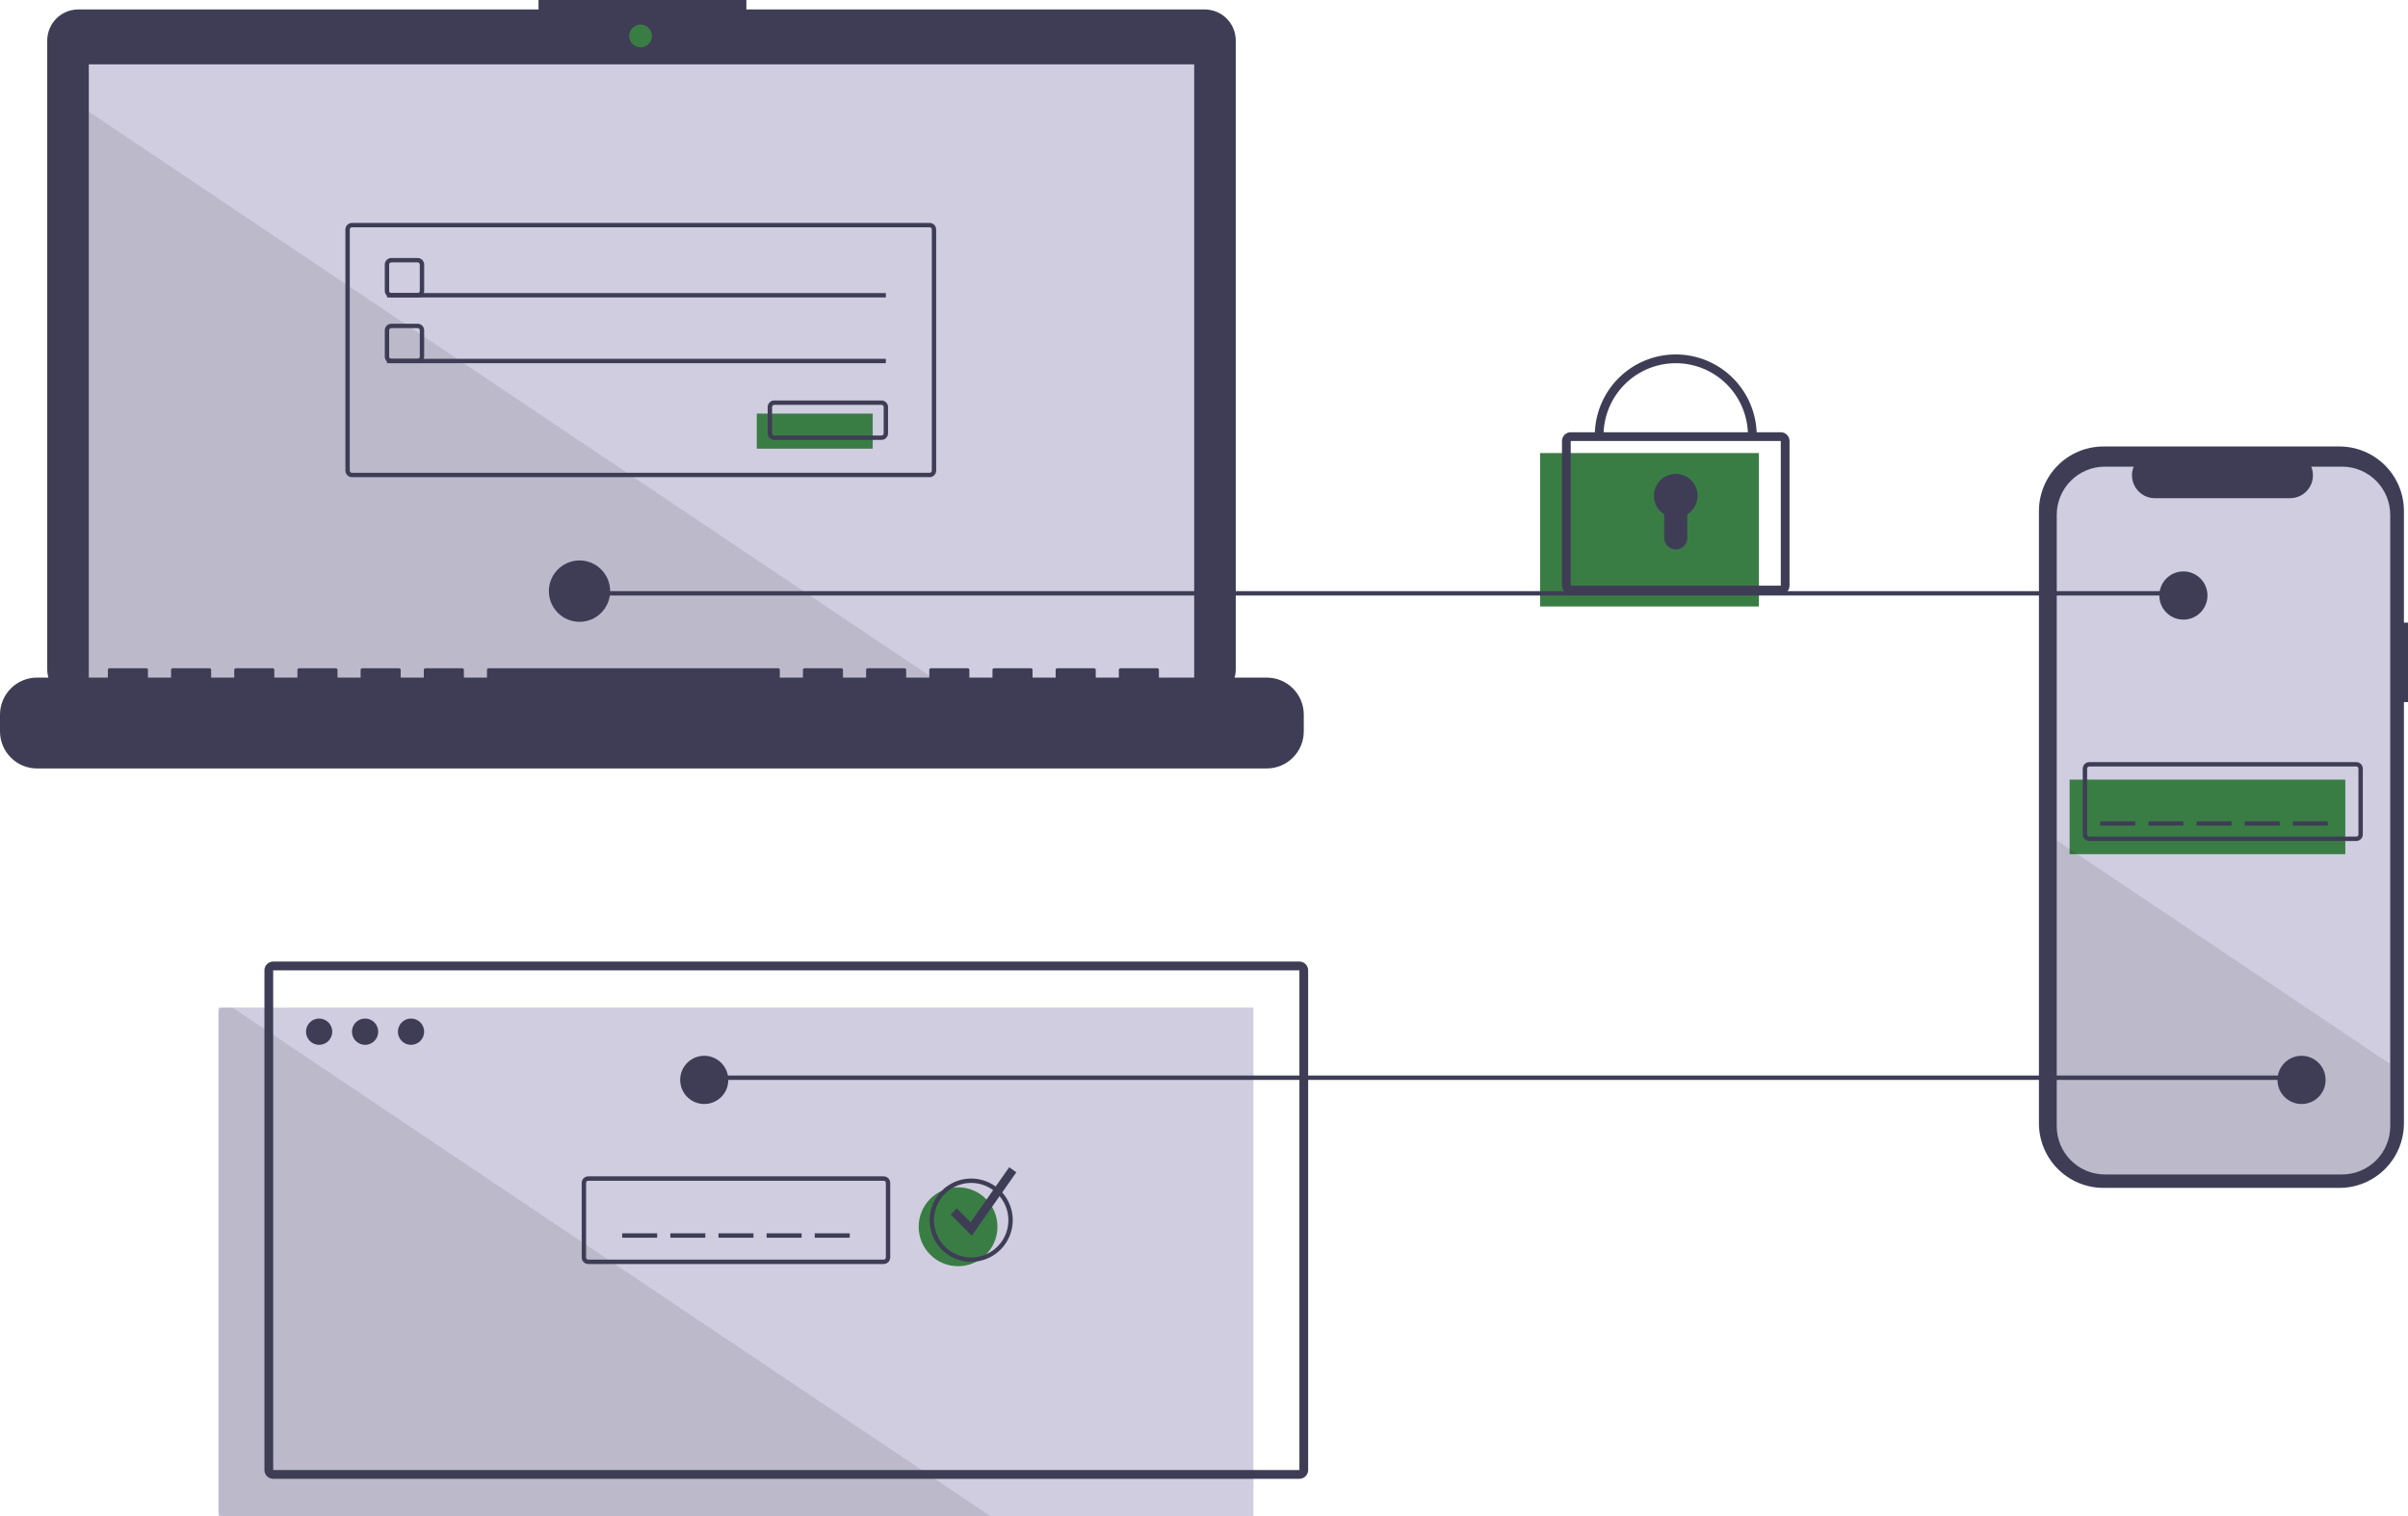 <svg width="513" height="323" viewBox="0 0 513 323" fill="none" xmlns="http://www.w3.org/2000/svg">
<g clip-path="url(#clip0_435_324)">
<path d="M513 132.659H512.134V108.884C512.134 107.077 511.778 105.287 511.088 103.618C510.398 101.948 509.386 100.431 508.11 99.153C506.835 97.876 505.32 96.862 503.654 96.171C501.987 95.479 500.201 95.123 498.397 95.123H448.112C446.308 95.123 444.522 95.479 442.855 96.171C441.189 96.862 439.675 97.876 438.399 99.153C437.123 100.431 436.111 101.948 435.421 103.618C434.731 105.287 434.375 107.077 434.375 108.884V239.318C434.375 241.125 434.731 242.915 435.421 244.584C436.111 246.254 437.123 247.771 438.399 249.048C439.675 250.326 441.189 251.34 442.855 252.031C444.522 252.723 446.308 253.079 448.112 253.079H498.397C500.201 253.079 501.987 252.723 503.654 252.031C505.32 251.34 506.835 250.326 508.11 249.048C509.386 247.771 510.398 246.254 511.088 244.584C511.778 242.915 512.134 241.125 512.134 239.318V149.583H513V132.659Z" fill="#3F3D56"/>
<path d="M509.21 109.692V239.937C509.21 242.663 508.129 245.277 506.205 247.204C504.281 249.132 501.671 250.215 498.95 250.215H448.424C447.077 250.215 445.743 249.949 444.499 249.432C443.254 248.915 442.124 248.158 441.171 247.204C440.219 246.25 439.464 245.117 438.949 243.87C438.433 242.623 438.168 241.286 438.169 239.937V109.692C438.169 106.968 439.249 104.355 441.173 102.428C443.096 100.502 445.704 99.419 448.424 99.419H454.554C454.253 100.16 454.139 100.964 454.221 101.76C454.303 102.556 454.579 103.32 455.025 103.984C455.47 104.648 456.072 105.192 456.777 105.569C457.481 105.945 458.268 106.143 459.067 106.143H487.875C488.674 106.145 489.462 105.949 490.168 105.573C490.874 105.197 491.477 104.653 491.923 103.988C492.369 103.323 492.645 102.559 492.726 101.762C492.807 100.965 492.69 100.16 492.387 99.419H498.95C501.671 99.419 504.28 100.501 506.204 102.428C508.128 104.354 509.209 106.967 509.21 109.692Z" fill="#D0CDE1"/>
<path d="M499.645 166.101H440.91V181.978H499.645V166.101Z" fill="#3A7D44"/>
<path d="M501.976 179.176H445.105C444.735 179.176 444.379 179.028 444.117 178.765C443.855 178.503 443.707 178.147 443.707 177.775V163.766C443.707 163.395 443.855 163.039 444.117 162.776C444.379 162.514 444.735 162.366 445.105 162.365H501.976C502.347 162.366 502.702 162.514 502.964 162.776C503.227 163.039 503.374 163.395 503.374 163.766V177.775C503.374 178.147 503.227 178.503 502.964 178.765C502.702 179.028 502.347 179.176 501.976 179.176ZM445.105 163.299C444.982 163.3 444.863 163.349 444.776 163.436C444.689 163.524 444.639 163.643 444.639 163.766V177.775C444.639 177.899 444.689 178.018 444.776 178.105C444.863 178.193 444.982 178.242 445.105 178.242H501.976C502.1 178.242 502.218 178.193 502.305 178.105C502.393 178.018 502.442 177.899 502.442 177.775V163.766C502.442 163.643 502.393 163.524 502.305 163.436C502.218 163.349 502.1 163.3 501.976 163.299H445.105Z" fill="#3F3D56"/>
<path d="M454.894 174.973H447.436V175.907H454.894V174.973Z" fill="#3F3D56"/>
<path d="M465.15 174.973H457.691V175.907H465.15V174.973Z" fill="#3F3D56"/>
<path d="M475.405 174.973H467.947V175.907H475.405V174.973Z" fill="#3F3D56"/>
<path d="M485.661 174.973H478.202V175.907H485.661V174.973Z" fill="#3F3D56"/>
<path d="M495.916 174.973H488.458V175.907H495.916V174.973Z" fill="#3F3D56"/>
<path opacity="0.1" d="M509.21 226.694V239.937C509.21 242.663 508.129 245.277 506.205 247.204C504.281 249.132 501.671 250.215 498.95 250.215H448.424C447.077 250.215 445.743 249.949 444.499 249.432C443.254 248.915 442.124 248.158 441.171 247.204C440.219 246.25 439.464 245.117 438.949 243.87C438.433 242.623 438.168 241.286 438.169 239.937V179.017L509.21 226.694Z" fill="black"/>
<path d="M267.036 214.665H46.546V323H267.036V214.665Z" fill="#D0CDE1"/>
<path opacity="0.1" d="M210.981 323H47.478C47.231 322.999 46.995 322.901 46.82 322.726C46.645 322.551 46.547 322.313 46.546 322.066V215.599C46.547 215.351 46.645 215.114 46.82 214.939C46.994 214.764 47.231 214.666 47.478 214.665H49.548L210.981 323Z" fill="black"/>
<path d="M490.322 229.141H148.633V230.075H490.322V229.141Z" fill="#3F3D56"/>
<path d="M256.66 2.016H159.006V0H114.726V2.016H16.669C15.802 2.016 14.943 2.187 14.141 2.52C13.34 2.852 12.612 3.34 11.998 3.954C11.385 4.569 10.898 5.298 10.566 6.101C10.234 6.904 10.063 7.764 10.063 8.633V142.584C10.063 144.339 10.759 146.022 11.998 147.263C13.237 148.504 14.917 149.201 16.669 149.201H256.66C258.411 149.201 260.092 148.504 261.33 147.263C262.569 146.022 263.265 144.339 263.265 142.584V8.633C263.265 7.764 263.094 6.904 262.762 6.101C262.43 5.298 261.944 4.569 261.33 3.954C260.717 3.34 259.989 2.852 259.187 2.52C258.386 2.187 257.527 2.016 256.66 2.016Z" fill="#3F3D56"/>
<path d="M254.408 13.709H18.922V146.783H254.408V13.709Z" fill="#D0CDE1"/>
<path d="M136.463 10.081C137.797 10.081 138.878 8.998 138.878 7.662C138.878 6.325 137.797 5.242 136.463 5.242C135.129 5.242 134.048 6.325 134.048 7.662C134.048 8.998 135.129 10.081 136.463 10.081Z" fill="#3A7D44"/>
<path d="M88.965 63.37H83.372C83.001 63.369 82.645 63.221 82.383 62.959C82.121 62.696 81.974 62.34 81.973 61.969V56.365C81.974 55.994 82.121 55.638 82.383 55.375C82.645 55.112 83.001 54.965 83.372 54.964H88.965C89.336 54.965 89.692 55.112 89.954 55.375C90.216 55.638 90.364 55.994 90.364 56.365V61.969C90.364 62.34 90.216 62.696 89.954 62.959C89.692 63.221 89.336 63.369 88.965 63.37ZM83.372 55.898C83.248 55.898 83.129 55.948 83.042 56.035C82.955 56.123 82.906 56.241 82.905 56.365V61.969C82.906 62.093 82.955 62.211 83.042 62.299C83.129 62.386 83.248 62.436 83.372 62.436H88.965C89.089 62.436 89.207 62.386 89.295 62.299C89.382 62.211 89.431 62.093 89.432 61.969V56.365C89.431 56.241 89.382 56.123 89.295 56.035C89.207 55.948 89.089 55.898 88.965 55.898H83.372Z" fill="#3F3D56"/>
<path d="M188.722 62.436H82.439V63.37H188.722V62.436Z" fill="#3F3D56"/>
<path d="M185.925 88.119H161.219V95.59H185.925V88.119Z" fill="#3A7D44"/>
<path d="M187.79 93.722H164.948C164.577 93.722 164.222 93.574 163.96 93.311C163.698 93.049 163.55 92.693 163.55 92.321V86.718C163.55 86.346 163.698 85.99 163.96 85.728C164.222 85.465 164.577 85.317 164.948 85.317H187.79C188.16 85.317 188.516 85.465 188.778 85.728C189.04 85.99 189.188 86.346 189.188 86.718V92.321C189.188 92.693 189.04 93.049 188.778 93.311C188.516 93.574 188.16 93.722 187.79 93.722ZM164.948 86.251C164.825 86.251 164.706 86.3 164.619 86.388C164.531 86.475 164.482 86.594 164.482 86.718V92.321C164.482 92.445 164.531 92.564 164.619 92.651C164.706 92.739 164.825 92.788 164.948 92.788H187.79C187.913 92.788 188.032 92.739 188.119 92.651C188.207 92.564 188.256 92.445 188.256 92.321V86.718C188.256 86.594 188.207 86.475 188.119 86.388C188.032 86.3 187.913 86.251 187.79 86.251H164.948Z" fill="#3F3D56"/>
<path d="M374.717 96.524H328.102V129.211H374.717V96.524Z" fill="#3A7D44"/>
<path d="M379.378 126.643H334.627C334.133 126.642 333.659 126.446 333.309 126.095C332.96 125.745 332.763 125.27 332.763 124.775V93.956C332.763 93.46 332.96 92.986 333.309 92.636C333.659 92.285 334.133 92.088 334.627 92.088H379.378C379.872 92.088 380.346 92.285 380.696 92.635C381.045 92.986 381.242 93.46 381.242 93.956V124.775C381.242 125.27 381.045 125.745 380.696 126.095C380.346 126.446 379.872 126.642 379.378 126.643ZM334.627 93.956V124.775H379.379L379.378 93.956H334.627Z" fill="#3F3D56"/>
<path d="M374.25 92.788H372.385C372.385 88.701 370.765 84.782 367.88 81.892C364.995 79.002 361.082 77.379 357.002 77.379C352.923 77.379 349.01 79.002 346.125 81.892C343.24 84.782 341.619 88.701 341.619 92.788H339.755C339.755 88.206 341.572 83.811 344.807 80.571C348.041 77.331 352.428 75.511 357.002 75.511C361.577 75.511 365.964 77.331 369.198 80.571C372.433 83.811 374.25 88.206 374.25 92.788Z" fill="#3F3D56"/>
<path d="M361.664 105.63C361.665 104.817 361.454 104.017 361.052 103.311C360.65 102.605 360.07 102.016 359.371 101.602C358.672 101.189 357.877 100.966 357.066 100.955C356.254 100.944 355.454 101.145 354.743 101.54C354.033 101.934 353.438 102.506 353.017 103.202C352.596 103.897 352.363 104.69 352.342 105.503C352.321 106.316 352.512 107.12 352.897 107.836C353.281 108.552 353.846 109.156 354.535 109.586V114.598C354.535 114.923 354.599 115.244 354.723 115.544C354.847 115.844 355.028 116.117 355.257 116.346C355.487 116.576 355.759 116.758 356.058 116.882C356.358 117.006 356.678 117.07 357.003 117.07C357.657 117.07 358.285 116.81 358.748 116.346C359.21 115.883 359.47 115.254 359.47 114.598V109.586C360.141 109.167 360.695 108.585 361.079 107.892C361.462 107.2 361.664 106.421 361.664 105.63Z" fill="#3F3D56"/>
<path d="M140.009 262.762H132.551V263.696H140.009V262.762Z" fill="#3F3D56"/>
<path d="M150.265 262.762H142.806V263.696H150.265V262.762Z" fill="#3F3D56"/>
<path d="M160.52 262.762H153.062V263.696H160.52V262.762Z" fill="#3F3D56"/>
<path d="M170.775 262.762H163.317V263.696H170.775V262.762Z" fill="#3F3D56"/>
<path d="M181.031 262.762H173.572V263.696H181.031V262.762Z" fill="#3F3D56"/>
<path d="M276.824 315.062H58.2C57.705 315.061 57.231 314.864 56.882 314.514C56.532 314.164 56.336 313.689 56.335 313.194V206.727C56.336 206.232 56.532 205.757 56.882 205.407C57.231 205.056 57.705 204.859 58.2 204.859H276.824C277.319 204.859 277.793 205.056 278.142 205.407C278.492 205.757 278.689 206.231 278.689 206.727V313.194C278.689 313.689 278.492 314.164 278.142 314.514C277.793 314.864 277.319 315.061 276.824 315.062ZM58.2 206.727V313.194H276.826L276.824 206.727H58.2Z" fill="#3F3D56"/>
<path d="M67.989 222.604C69.534 222.604 70.786 221.349 70.786 219.802C70.786 218.254 69.534 217 67.989 217C66.444 217 65.192 218.254 65.192 219.802C65.192 221.349 66.444 222.604 67.989 222.604Z" fill="#3F3D56"/>
<path d="M77.778 222.604C79.323 222.604 80.575 221.349 80.575 219.802C80.575 218.254 79.323 217 77.778 217C76.233 217 74.981 218.254 74.981 219.802C74.981 221.349 76.233 222.604 77.778 222.604Z" fill="#3F3D56"/>
<path d="M87.567 222.604C89.112 222.604 90.364 221.349 90.364 219.802C90.364 218.254 89.112 217 87.567 217C86.022 217 84.77 218.254 84.77 219.802C84.77 221.349 86.022 222.604 87.567 222.604Z" fill="#3F3D56"/>
<path d="M188.256 269.3H125.325C124.954 269.299 124.599 269.151 124.337 268.889C124.075 268.626 123.927 268.27 123.927 267.899V252.022C123.927 251.651 124.075 251.294 124.337 251.032C124.599 250.769 124.954 250.621 125.325 250.621H188.256C188.626 250.621 188.982 250.769 189.244 251.032C189.506 251.294 189.654 251.651 189.654 252.022V267.899C189.654 268.27 189.506 268.626 189.244 268.889C188.982 269.151 188.626 269.299 188.256 269.3ZM125.325 251.555C125.202 251.555 125.083 251.604 124.996 251.692C124.908 251.779 124.859 251.898 124.859 252.022V267.899C124.859 268.022 124.908 268.141 124.996 268.229C125.083 268.316 125.202 268.365 125.325 268.366H188.256C188.379 268.365 188.498 268.316 188.585 268.229C188.673 268.141 188.722 268.022 188.722 267.899V252.022C188.722 251.898 188.673 251.779 188.585 251.692C188.498 251.604 188.379 251.555 188.256 251.555H125.325Z" fill="#3F3D56"/>
<path d="M204.105 269.766C208.739 269.766 212.496 266.003 212.496 261.361C212.496 256.719 208.739 252.956 204.105 252.956C199.471 252.956 195.714 256.719 195.714 261.361C195.714 266.003 199.471 269.766 204.105 269.766Z" fill="#3A7D44"/>
<path d="M206.902 268.832C205.15 268.832 203.438 268.312 201.981 267.337C200.525 266.362 199.389 264.977 198.719 263.355C198.049 261.734 197.873 259.95 198.215 258.229C198.557 256.508 199.4 254.927 200.639 253.687C201.878 252.446 203.456 251.601 205.174 251.258C206.892 250.916 208.673 251.092 210.291 251.763C211.91 252.435 213.293 253.572 214.266 255.031C215.239 256.49 215.759 258.205 215.759 259.96C215.756 262.312 214.822 264.568 213.162 266.231C211.501 267.894 209.25 268.83 206.902 268.832ZM206.902 252.022C205.334 252.022 203.802 252.487 202.499 253.36C201.196 254.232 200.18 255.472 199.58 256.922C198.981 258.373 198.824 259.969 199.129 261.509C199.435 263.049 200.19 264.463 201.298 265.573C202.407 266.684 203.819 267.44 205.356 267.746C206.893 268.052 208.486 267.895 209.934 267.294C211.382 266.693 212.62 265.676 213.491 264.37C214.362 263.065 214.826 261.53 214.826 259.96C214.824 257.855 213.988 255.838 212.503 254.349C211.017 252.861 209.003 252.024 206.902 252.022Z" fill="#3F3D56"/>
<path d="M207.026 263.274L202.514 258.753L203.832 257.432L206.778 260.383L214.997 248.682L216.522 249.758L207.026 263.274Z" fill="#3F3D56"/>
<path opacity="0.1" d="M202.198 146.783H18.921V23.79L202.198 146.783Z" fill="black"/>
<path d="M269.877 144.362H246.895V142.703C246.895 142.66 246.887 142.617 246.87 142.577C246.854 142.537 246.829 142.501 246.799 142.471C246.768 142.44 246.732 142.416 246.692 142.399C246.653 142.383 246.61 142.374 246.567 142.374H238.687C238.644 142.374 238.601 142.383 238.561 142.399C238.522 142.416 238.485 142.44 238.455 142.471C238.425 142.501 238.4 142.537 238.384 142.577C238.367 142.617 238.359 142.66 238.359 142.703V144.362H233.434V142.703C233.434 142.66 233.426 142.617 233.409 142.577C233.393 142.537 233.368 142.501 233.338 142.471C233.307 142.44 233.271 142.416 233.231 142.399C233.192 142.383 233.149 142.374 233.106 142.374H225.226C225.183 142.374 225.14 142.383 225.1 142.399C225.061 142.416 225.024 142.44 224.994 142.471C224.963 142.501 224.939 142.537 224.923 142.577C224.906 142.617 224.898 142.66 224.898 142.703V144.362H219.973V142.703C219.973 142.66 219.965 142.617 219.948 142.577C219.932 142.537 219.907 142.501 219.877 142.471C219.846 142.44 219.81 142.416 219.77 142.399C219.731 142.383 219.688 142.374 219.645 142.374H211.765C211.722 142.374 211.679 142.383 211.639 142.399C211.6 142.416 211.563 142.44 211.533 142.471C211.502 142.501 211.478 142.537 211.462 142.577C211.445 142.617 211.437 142.66 211.437 142.703V144.362H206.512V142.703C206.512 142.66 206.504 142.617 206.487 142.577C206.471 142.537 206.446 142.501 206.416 142.471C206.385 142.44 206.349 142.416 206.309 142.399C206.269 142.383 206.227 142.374 206.184 142.374H198.304C198.261 142.374 198.218 142.383 198.178 142.399C198.139 142.416 198.102 142.44 198.072 142.471C198.041 142.501 198.017 142.537 198.001 142.577C197.984 142.617 197.976 142.66 197.976 142.703V144.362H193.051V142.703C193.051 142.66 193.042 142.617 193.026 142.577C193.009 142.537 192.985 142.501 192.955 142.471C192.924 142.44 192.888 142.416 192.848 142.399C192.808 142.383 192.766 142.374 192.723 142.374H184.843C184.8 142.374 184.757 142.383 184.717 142.399C184.678 142.416 184.641 142.44 184.611 142.471C184.58 142.501 184.556 142.537 184.54 142.577C184.523 142.617 184.515 142.66 184.515 142.703V144.362H179.59V142.703C179.59 142.66 179.581 142.617 179.565 142.577C179.548 142.537 179.524 142.501 179.494 142.471C179.463 142.44 179.427 142.416 179.387 142.399C179.347 142.383 179.305 142.374 179.262 142.374H171.382C171.339 142.374 171.296 142.383 171.256 142.399C171.216 142.416 171.18 142.44 171.15 142.471C171.119 142.501 171.095 142.537 171.079 142.577C171.062 142.617 171.054 142.66 171.054 142.703V144.362H166.129V142.703C166.129 142.66 166.12 142.617 166.104 142.577C166.087 142.537 166.063 142.501 166.033 142.471C166.002 142.44 165.966 142.416 165.926 142.399C165.886 142.383 165.844 142.374 165.801 142.374H104.077C104.034 142.374 103.991 142.383 103.951 142.399C103.911 142.416 103.875 142.44 103.845 142.471C103.814 142.501 103.79 142.537 103.773 142.577C103.757 142.617 103.748 142.66 103.748 142.703V144.362H98.824V142.703C98.824 142.66 98.815 142.617 98.799 142.577C98.782 142.537 98.758 142.501 98.728 142.471C98.697 142.44 98.661 142.416 98.621 142.399C98.581 142.383 98.538 142.374 98.495 142.374H90.616C90.573 142.374 90.53 142.383 90.49 142.399C90.45 142.416 90.414 142.44 90.384 142.471C90.353 142.501 90.329 142.537 90.312 142.577C90.296 142.617 90.287 142.66 90.287 142.703V144.362H85.363V142.703C85.363 142.66 85.354 142.617 85.338 142.577C85.321 142.537 85.297 142.501 85.266 142.471C85.236 142.44 85.2 142.416 85.16 142.399C85.12 142.383 85.078 142.374 85.034 142.374H77.155C77.112 142.374 77.069 142.383 77.029 142.399C76.989 142.416 76.953 142.44 76.923 142.471C76.892 142.501 76.868 142.537 76.851 142.577C76.835 142.617 76.826 142.66 76.826 142.703V144.362H71.902V142.703C71.902 142.66 71.893 142.617 71.877 142.577C71.86 142.537 71.836 142.501 71.805 142.471C71.775 142.44 71.739 142.416 71.699 142.399C71.659 142.383 71.616 142.374 71.573 142.374H63.694C63.651 142.374 63.608 142.383 63.568 142.399C63.528 142.416 63.492 142.44 63.462 142.471C63.431 142.501 63.407 142.537 63.39 142.577C63.374 142.617 63.365 142.66 63.365 142.703V144.362H58.441V142.703C58.441 142.66 58.432 142.617 58.416 142.577C58.399 142.537 58.375 142.501 58.344 142.471C58.314 142.44 58.278 142.416 58.238 142.399C58.198 142.383 58.155 142.374 58.112 142.374H50.233C50.19 142.374 50.147 142.383 50.107 142.399C50.067 142.416 50.031 142.44 50.001 142.471C49.97 142.501 49.946 142.537 49.929 142.577C49.913 142.617 49.904 142.66 49.904 142.703V144.362H44.98V142.703C44.98 142.66 44.971 142.617 44.955 142.577C44.938 142.537 44.914 142.501 44.883 142.471C44.853 142.44 44.817 142.416 44.777 142.399C44.737 142.383 44.694 142.374 44.651 142.374H36.772C36.728 142.374 36.686 142.383 36.646 142.399C36.606 142.416 36.57 142.44 36.539 142.471C36.509 142.501 36.485 142.537 36.468 142.577C36.452 142.617 36.443 142.66 36.443 142.703V144.362H31.518V142.703C31.518 142.66 31.51 142.617 31.494 142.577C31.477 142.537 31.453 142.501 31.422 142.471C31.392 142.44 31.356 142.416 31.316 142.399C31.276 142.383 31.233 142.374 31.19 142.374H23.311C23.267 142.374 23.225 142.383 23.185 142.399C23.145 142.416 23.109 142.44 23.078 142.471C23.048 142.501 23.024 142.537 23.007 142.577C22.991 142.617 22.982 142.66 22.982 142.703V144.362H7.88C6.845 144.362 5.82 144.566 4.864 144.963C3.908 145.359 3.04 145.941 2.308 146.674C1.576 147.407 0.996 148.277 0.6 149.235C0.204 150.192 -6.12158e-07 151.219 0 152.255V155.824C4.94524e-06 157.918 0.83 159.925 2.308 161.406C3.786 162.886 5.79 163.718 7.88 163.718H269.877C270.912 163.718 271.937 163.514 272.893 163.117C273.849 162.72 274.717 162.139 275.449 161.406C276.181 160.673 276.761 159.803 277.157 158.845C277.553 157.887 277.757 156.861 277.757 155.824V152.255C277.757 151.219 277.553 150.192 277.157 149.235C276.761 148.277 276.181 147.407 275.449 146.674C274.717 145.941 273.849 145.359 272.893 144.963C271.937 144.566 270.912 144.362 269.877 144.362Z" fill="#3F3D56"/>
<path d="M198.045 101.661H74.981C74.61 101.66 74.255 101.513 73.993 101.25C73.73 100.987 73.583 100.631 73.582 100.26V48.894C73.583 48.523 73.73 48.166 73.993 47.904C74.255 47.641 74.61 47.494 74.981 47.493H198.045C198.416 47.494 198.771 47.641 199.033 47.904C199.296 48.166 199.443 48.523 199.443 48.894V100.26C199.443 100.631 199.296 100.987 199.033 101.25C198.771 101.513 198.416 101.66 198.045 101.661ZM74.981 48.427C74.857 48.427 74.739 48.477 74.651 48.564C74.564 48.652 74.515 48.77 74.515 48.894V100.26C74.515 100.384 74.564 100.502 74.651 100.59C74.739 100.677 74.857 100.727 74.981 100.727H198.045C198.169 100.727 198.287 100.677 198.374 100.59C198.462 100.502 198.511 100.384 198.511 100.26V48.894C198.511 48.77 198.462 48.652 198.374 48.564C198.287 48.477 198.169 48.427 198.045 48.427H74.981Z" fill="#3F3D56"/>
<path d="M88.965 77.379H83.372C83.001 77.378 82.645 77.231 82.383 76.968C82.121 76.705 81.974 76.349 81.973 75.978V70.374C81.974 70.003 82.121 69.647 82.383 69.384C82.645 69.121 83.001 68.974 83.372 68.973H88.965C89.336 68.974 89.692 69.121 89.954 69.384C90.216 69.647 90.364 70.003 90.364 70.374V75.978C90.364 76.349 90.216 76.705 89.954 76.968C89.692 77.231 89.336 77.378 88.965 77.379ZM83.372 69.907C83.248 69.907 83.129 69.957 83.042 70.044C82.955 70.132 82.906 70.251 82.905 70.374V75.978C82.906 76.102 82.955 76.22 83.042 76.308C83.129 76.395 83.248 76.445 83.372 76.445H88.965C89.089 76.445 89.207 76.395 89.295 76.308C89.382 76.22 89.431 76.102 89.432 75.978V70.374C89.431 70.251 89.382 70.132 89.295 70.044C89.207 69.957 89.089 69.907 88.965 69.907H83.372Z" fill="#3F3D56"/>
<path d="M188.722 76.445H82.439V77.379H188.722V76.445Z" fill="#3F3D56"/>
<path d="M465.15 125.943H123.461V126.877H465.15V125.943Z" fill="#3F3D56"/>
<path d="M123.461 132.48C127.065 132.48 129.987 129.553 129.987 125.942C129.987 122.332 127.065 119.405 123.461 119.405C119.856 119.405 116.935 122.332 116.935 125.942C116.935 129.553 119.856 132.48 123.461 132.48Z" fill="#3F3D56"/>
<path d="M465.15 132.013C467.982 132.013 470.278 129.713 470.278 126.877C470.278 124.04 467.982 121.74 465.15 121.74C462.318 121.74 460.022 124.04 460.022 126.877C460.022 129.713 462.318 132.013 465.15 132.013Z" fill="#3F3D56"/>
<path d="M490.322 235.211C493.154 235.211 495.45 232.912 495.45 230.075C495.45 227.238 493.154 224.938 490.322 224.938C487.49 224.938 485.194 227.238 485.194 230.075C485.194 232.912 487.49 235.211 490.322 235.211Z" fill="#3F3D56"/>
<path d="M150.031 235.211C152.863 235.211 155.159 232.912 155.159 230.075C155.159 227.238 152.863 224.938 150.031 224.938C147.2 224.938 144.904 227.238 144.904 230.075C144.904 232.912 147.2 235.211 150.031 235.211Z" fill="#3F3D56"/>
</g>
<defs>
<clipPath id="clip0_435_324">
<rect width="513" height="323" fill="white"/>
</clipPath>
</defs>
</svg>
